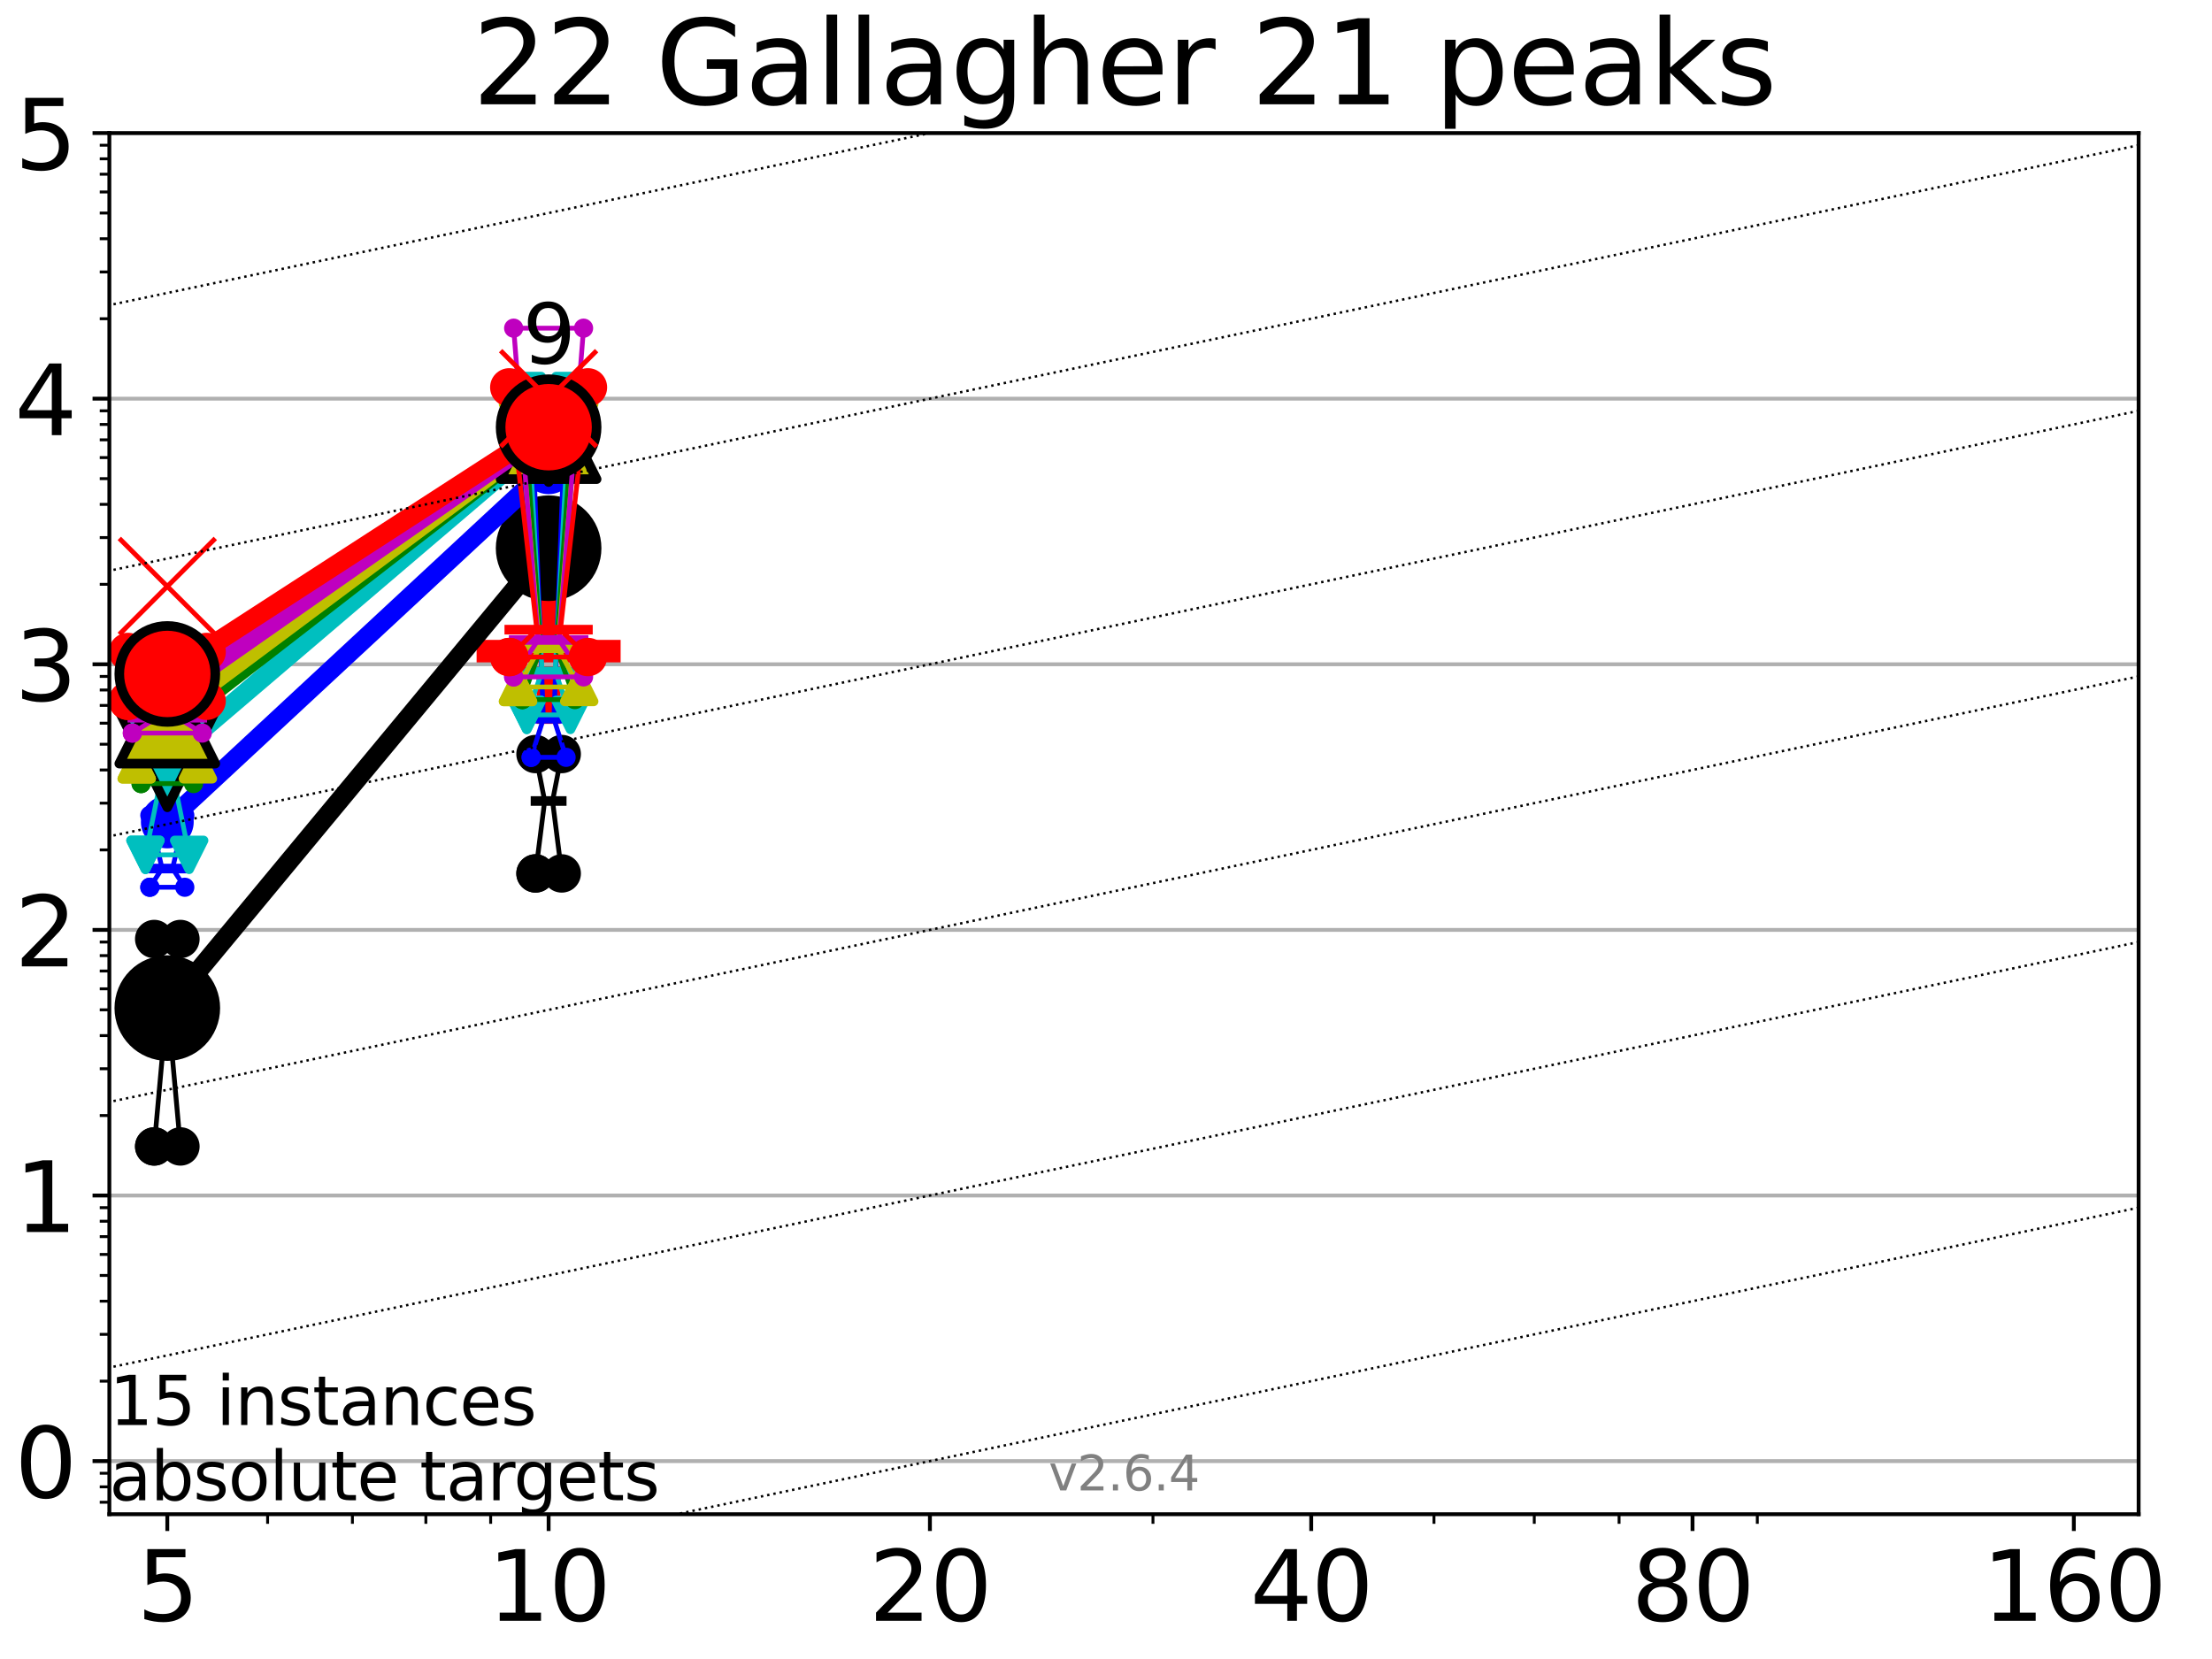 <?xml version="1.0" encoding="utf-8" standalone="no"?>
<!DOCTYPE svg PUBLIC "-//W3C//DTD SVG 1.1//EN"
  "http://www.w3.org/Graphics/SVG/1.1/DTD/svg11.dtd">
<svg xmlns:xlink="http://www.w3.org/1999/xlink" width="460.8pt" height="345.6pt" viewBox="0 0 460.8 345.6" xmlns="http://www.w3.org/2000/svg" version="1.1">
 <defs>
  <style type="text/css">*{stroke-linejoin: round; stroke-linecap: butt}</style>
 </defs>
 <g id="figure_1">
  <g id="patch_1">
   <path d="M 0 345.6 
L 460.8 345.6 
L 460.8 0 
L 0 0 
z
" style="fill: #ffffff"/>
  </g>
  <g id="axes_1">
   <g id="patch_2">
    <path d="M 22.78 315.44 
L 445.515 315.44 
L 445.515 27.72 
L 22.78 27.72 
z
" style="fill: #ffffff"/>
   </g>
   <g id="line2d_1">
    <defs>
     <path id="mb8035d29b7" d="M -15 0 
L 15 0 
M 0 15 
L 0 -15 
" style="stroke: #ff0000; stroke-width: 5"/>
    </defs>
    <g clip-path="url(#p52fac879ca)">
     <use xlink:href="#mb8035d29b7" x="114.287" y="135.8" style="fill: #ff0000; stroke: #ff0000; stroke-width: 5"/>
    </g>
   </g>
   <g id="matplotlib.axis_1">
    <g id="xtick_1">
     <g id="line2d_2">
      <defs>
       <path id="m3f9f202528" d="M 0 0 
L 0 3.5 
" style="stroke: #000000; stroke-width: 0.8"/>
      </defs>
      <g>
       <use xlink:href="#m3f9f202528" x="34.854" y="315.44" style="stroke: #000000; stroke-width: 0.8"/>
      </g>
     </g>
     <g id="text_1">
      <!-- 5 -->
      <g transform="translate(28.491 337.637) scale(0.2 -0.2)">
       <defs>
        <path id="DejaVuSans-35" d="M 691 4666 
L 3169 4666 
L 3169 4134 
L 1269 4134 
L 1269 2991 
Q 1406 3038 1543 3061 
Q 1681 3084 1819 3084 
Q 2600 3084 3056 2656 
Q 3513 2228 3513 1497 
Q 3513 744 3044 326 
Q 2575 -91 1722 -91 
Q 1428 -91 1123 -41 
Q 819 9 494 109 
L 494 744 
Q 775 591 1075 516 
Q 1375 441 1709 441 
Q 2250 441 2565 725 
Q 2881 1009 2881 1497 
Q 2881 1984 2565 2268 
Q 2250 2553 1709 2553 
Q 1456 2553 1204 2497 
Q 953 2441 691 2322 
L 691 4666 
z
" transform="scale(0.016)"/>
       </defs>
       <use xlink:href="#DejaVuSans-35"/>
      </g>
     </g>
    </g>
    <g id="xtick_2">
     <g id="line2d_3">
      <g>
       <use xlink:href="#m3f9f202528" x="114.287" y="315.44" style="stroke: #000000; stroke-width: 0.8"/>
      </g>
     </g>
     <g id="text_2">
      <!-- 10 -->
      <g transform="translate(101.562 337.637) scale(0.2 -0.2)">
       <defs>
        <path id="DejaVuSans-31" d="M 794 531 
L 1825 531 
L 1825 4091 
L 703 3866 
L 703 4441 
L 1819 4666 
L 2450 4666 
L 2450 531 
L 3481 531 
L 3481 0 
L 794 0 
L 794 531 
z
" transform="scale(0.016)"/>
        <path id="DejaVuSans-30" d="M 2034 4250 
Q 1547 4250 1301 3770 
Q 1056 3291 1056 2328 
Q 1056 1369 1301 889 
Q 1547 409 2034 409 
Q 2525 409 2770 889 
Q 3016 1369 3016 2328 
Q 3016 3291 2770 3770 
Q 2525 4250 2034 4250 
z
M 2034 4750 
Q 2819 4750 3233 4129 
Q 3647 3509 3647 2328 
Q 3647 1150 3233 529 
Q 2819 -91 2034 -91 
Q 1250 -91 836 529 
Q 422 1150 422 2328 
Q 422 3509 836 4129 
Q 1250 4750 2034 4750 
z
" transform="scale(0.016)"/>
       </defs>
       <use xlink:href="#DejaVuSans-31"/>
       <use xlink:href="#DejaVuSans-30" x="63.623"/>
      </g>
     </g>
    </g>
    <g id="xtick_3">
     <g id="line2d_4">
      <g>
       <use xlink:href="#m3f9f202528" x="193.719" y="315.44" style="stroke: #000000; stroke-width: 0.8"/>
      </g>
     </g>
     <g id="text_3">
      <!-- 20 -->
      <g transform="translate(180.994 337.637) scale(0.2 -0.2)">
       <defs>
        <path id="DejaVuSans-32" d="M 1228 531 
L 3431 531 
L 3431 0 
L 469 0 
L 469 531 
Q 828 903 1448 1529 
Q 2069 2156 2228 2338 
Q 2531 2678 2651 2914 
Q 2772 3150 2772 3378 
Q 2772 3750 2511 3984 
Q 2250 4219 1831 4219 
Q 1534 4219 1204 4116 
Q 875 4013 500 3803 
L 500 4441 
Q 881 4594 1212 4672 
Q 1544 4750 1819 4750 
Q 2544 4750 2975 4387 
Q 3406 4025 3406 3419 
Q 3406 3131 3298 2873 
Q 3191 2616 2906 2266 
Q 2828 2175 2409 1742 
Q 1991 1309 1228 531 
z
" transform="scale(0.016)"/>
       </defs>
       <use xlink:href="#DejaVuSans-32"/>
       <use xlink:href="#DejaVuSans-30" x="63.623"/>
      </g>
     </g>
    </g>
    <g id="xtick_4">
     <g id="line2d_5">
      <g>
       <use xlink:href="#m3f9f202528" x="273.152" y="315.44" style="stroke: #000000; stroke-width: 0.8"/>
      </g>
     </g>
     <g id="text_4">
      <!-- 40 -->
      <g transform="translate(260.427 337.637) scale(0.2 -0.2)">
       <defs>
        <path id="DejaVuSans-34" d="M 2419 4116 
L 825 1625 
L 2419 1625 
L 2419 4116 
z
M 2253 4666 
L 3047 4666 
L 3047 1625 
L 3713 1625 
L 3713 1100 
L 3047 1100 
L 3047 0 
L 2419 0 
L 2419 1100 
L 313 1100 
L 313 1709 
L 2253 4666 
z
" transform="scale(0.016)"/>
       </defs>
       <use xlink:href="#DejaVuSans-34"/>
       <use xlink:href="#DejaVuSans-30" x="63.623"/>
      </g>
     </g>
    </g>
    <g id="xtick_5">
     <g id="line2d_6">
      <g>
       <use xlink:href="#m3f9f202528" x="352.584" y="315.44" style="stroke: #000000; stroke-width: 0.8"/>
      </g>
     </g>
     <g id="text_5">
      <!-- 80 -->
      <g transform="translate(339.859 337.637) scale(0.2 -0.2)">
       <defs>
        <path id="DejaVuSans-38" d="M 2034 2216 
Q 1584 2216 1326 1975 
Q 1069 1734 1069 1313 
Q 1069 891 1326 650 
Q 1584 409 2034 409 
Q 2484 409 2743 651 
Q 3003 894 3003 1313 
Q 3003 1734 2745 1975 
Q 2488 2216 2034 2216 
z
M 1403 2484 
Q 997 2584 770 2862 
Q 544 3141 544 3541 
Q 544 4100 942 4425 
Q 1341 4750 2034 4750 
Q 2731 4750 3128 4425 
Q 3525 4100 3525 3541 
Q 3525 3141 3298 2862 
Q 3072 2584 2669 2484 
Q 3125 2378 3379 2068 
Q 3634 1759 3634 1313 
Q 3634 634 3220 271 
Q 2806 -91 2034 -91 
Q 1263 -91 848 271 
Q 434 634 434 1313 
Q 434 1759 690 2068 
Q 947 2378 1403 2484 
z
M 1172 3481 
Q 1172 3119 1398 2916 
Q 1625 2713 2034 2713 
Q 2441 2713 2670 2916 
Q 2900 3119 2900 3481 
Q 2900 3844 2670 4047 
Q 2441 4250 2034 4250 
Q 1625 4250 1398 4047 
Q 1172 3844 1172 3481 
z
" transform="scale(0.016)"/>
       </defs>
       <use xlink:href="#DejaVuSans-38"/>
       <use xlink:href="#DejaVuSans-30" x="63.623"/>
      </g>
     </g>
    </g>
    <g id="xtick_6">
     <g id="line2d_7">
      <g>
       <use xlink:href="#m3f9f202528" x="432.017" y="315.44" style="stroke: #000000; stroke-width: 0.8"/>
      </g>
     </g>
     <g id="text_6">
      <!-- 160 -->
      <g transform="translate(412.929 337.637) scale(0.2 -0.2)">
       <defs>
        <path id="DejaVuSans-36" d="M 2113 2584 
Q 1688 2584 1439 2293 
Q 1191 2003 1191 1497 
Q 1191 994 1439 701 
Q 1688 409 2113 409 
Q 2538 409 2786 701 
Q 3034 994 3034 1497 
Q 3034 2003 2786 2293 
Q 2538 2584 2113 2584 
z
M 3366 4563 
L 3366 3988 
Q 3128 4100 2886 4159 
Q 2644 4219 2406 4219 
Q 1781 4219 1451 3797 
Q 1122 3375 1075 2522 
Q 1259 2794 1537 2939 
Q 1816 3084 2150 3084 
Q 2853 3084 3261 2657 
Q 3669 2231 3669 1497 
Q 3669 778 3244 343 
Q 2819 -91 2113 -91 
Q 1303 -91 875 529 
Q 447 1150 447 2328 
Q 447 3434 972 4092 
Q 1497 4750 2381 4750 
Q 2619 4750 2861 4703 
Q 3103 4656 3366 4563 
z
" transform="scale(0.016)"/>
       </defs>
       <use xlink:href="#DejaVuSans-31"/>
       <use xlink:href="#DejaVuSans-36" x="63.623"/>
       <use xlink:href="#DejaVuSans-30" x="127.246"/>
      </g>
     </g>
    </g>
    <g id="xtick_7">
     <g id="line2d_8">
      <defs>
       <path id="m8ee1fb6224" d="M 0 0 
L 0 2 
" style="stroke: #000000; stroke-width: 0.6"/>
      </defs>
      <g>
       <use xlink:href="#m8ee1fb6224" x="55.748" y="315.44" style="stroke: #000000; stroke-width: 0.6"/>
      </g>
     </g>
    </g>
    <g id="xtick_8">
     <g id="line2d_9">
      <g>
       <use xlink:href="#m8ee1fb6224" x="73.413" y="315.44" style="stroke: #000000; stroke-width: 0.6"/>
      </g>
     </g>
    </g>
    <g id="xtick_9">
     <g id="line2d_10">
      <g>
       <use xlink:href="#m8ee1fb6224" x="88.715" y="315.44" style="stroke: #000000; stroke-width: 0.6"/>
      </g>
     </g>
    </g>
    <g id="xtick_10">
     <g id="line2d_11">
      <g>
       <use xlink:href="#m8ee1fb6224" x="102.213" y="315.44" style="stroke: #000000; stroke-width: 0.6"/>
      </g>
     </g>
    </g>
    <g id="xtick_11">
     <g id="line2d_12">
      <g>
       <use xlink:href="#m8ee1fb6224" x="240.184" y="315.44" style="stroke: #000000; stroke-width: 0.6"/>
      </g>
     </g>
    </g>
    <g id="xtick_12">
     <g id="line2d_13">
      <g>
       <use xlink:href="#m8ee1fb6224" x="298.723" y="315.44" style="stroke: #000000; stroke-width: 0.6"/>
      </g>
     </g>
    </g>
    <g id="xtick_13">
     <g id="line2d_14">
      <g>
       <use xlink:href="#m8ee1fb6224" x="319.617" y="315.44" style="stroke: #000000; stroke-width: 0.6"/>
      </g>
     </g>
    </g>
    <g id="xtick_14">
     <g id="line2d_15">
      <g>
       <use xlink:href="#m8ee1fb6224" x="337.282" y="315.44" style="stroke: #000000; stroke-width: 0.6"/>
      </g>
     </g>
    </g>
    <g id="xtick_15">
     <g id="line2d_16">
      <g>
       <use xlink:href="#m8ee1fb6224" x="366.082" y="315.44" style="stroke: #000000; stroke-width: 0.6"/>
      </g>
     </g>
    </g>
   </g>
   <g id="matplotlib.axis_2">
    <g id="ytick_1">
     <g id="line2d_17">
      <path d="M 22.78 304.374 
L 445.515 304.374 
" clip-path="url(#p52fac879ca)" style="fill: none; stroke: #b0b0b0; stroke-width: 0.8; stroke-linecap: square"/>
     </g>
     <g id="line2d_18">
      <defs>
       <path id="m66ea65cd71" d="M 0 0 
L -3.5 0 
" style="stroke: #000000; stroke-width: 0.8"/>
      </defs>
      <g>
       <use xlink:href="#m66ea65cd71" x="22.78" y="304.374" style="stroke: #000000; stroke-width: 0.8"/>
      </g>
     </g>
     <g id="text_7">
      <!-- 0 -->
      <g transform="translate(3.055 311.972) scale(0.2 -0.2)">
       <use xlink:href="#DejaVuSans-30"/>
      </g>
     </g>
    </g>
    <g id="ytick_2">
     <g id="line2d_19">
      <path d="M 22.78 249.043 
L 445.515 249.043 
" clip-path="url(#p52fac879ca)" style="fill: none; stroke: #b0b0b0; stroke-width: 0.8; stroke-linecap: square"/>
     </g>
     <g id="line2d_20">
      <g>
       <use xlink:href="#m66ea65cd71" x="22.78" y="249.043" style="stroke: #000000; stroke-width: 0.8"/>
      </g>
     </g>
     <g id="text_8">
      <!-- 1 -->
      <g transform="translate(3.055 256.642) scale(0.2 -0.2)">
       <use xlink:href="#DejaVuSans-31"/>
      </g>
     </g>
    </g>
    <g id="ytick_3">
     <g id="line2d_21">
      <path d="M 22.78 193.712 
L 445.515 193.712 
" clip-path="url(#p52fac879ca)" style="fill: none; stroke: #b0b0b0; stroke-width: 0.8; stroke-linecap: square"/>
     </g>
     <g id="line2d_22">
      <g>
       <use xlink:href="#m66ea65cd71" x="22.78" y="193.712" style="stroke: #000000; stroke-width: 0.8"/>
      </g>
     </g>
     <g id="text_9">
      <!-- 2 -->
      <g transform="translate(3.055 201.311) scale(0.2 -0.2)">
       <use xlink:href="#DejaVuSans-32"/>
      </g>
     </g>
    </g>
    <g id="ytick_4">
     <g id="line2d_23">
      <path d="M 22.78 138.382 
L 445.515 138.382 
" clip-path="url(#p52fac879ca)" style="fill: none; stroke: #b0b0b0; stroke-width: 0.8; stroke-linecap: square"/>
     </g>
     <g id="line2d_24">
      <g>
       <use xlink:href="#m66ea65cd71" x="22.78" y="138.382" style="stroke: #000000; stroke-width: 0.8"/>
      </g>
     </g>
     <g id="text_10">
      <!-- 3 -->
      <g transform="translate(3.055 145.98) scale(0.2 -0.2)">
       <defs>
        <path id="DejaVuSans-33" d="M 2597 2516 
Q 3050 2419 3304 2112 
Q 3559 1806 3559 1356 
Q 3559 666 3084 287 
Q 2609 -91 1734 -91 
Q 1441 -91 1130 -33 
Q 819 25 488 141 
L 488 750 
Q 750 597 1062 519 
Q 1375 441 1716 441 
Q 2309 441 2620 675 
Q 2931 909 2931 1356 
Q 2931 1769 2642 2001 
Q 2353 2234 1838 2234 
L 1294 2234 
L 1294 2753 
L 1863 2753 
Q 2328 2753 2575 2939 
Q 2822 3125 2822 3475 
Q 2822 3834 2567 4026 
Q 2313 4219 1838 4219 
Q 1578 4219 1281 4162 
Q 984 4106 628 3988 
L 628 4550 
Q 988 4650 1302 4700 
Q 1616 4750 1894 4750 
Q 2613 4750 3031 4423 
Q 3450 4097 3450 3541 
Q 3450 3153 3228 2886 
Q 3006 2619 2597 2516 
z
" transform="scale(0.016)"/>
       </defs>
       <use xlink:href="#DejaVuSans-33"/>
      </g>
     </g>
    </g>
    <g id="ytick_5">
     <g id="line2d_25">
      <path d="M 22.78 83.051 
L 445.515 83.051 
" clip-path="url(#p52fac879ca)" style="fill: none; stroke: #b0b0b0; stroke-width: 0.8; stroke-linecap: square"/>
     </g>
     <g id="line2d_26">
      <g>
       <use xlink:href="#m66ea65cd71" x="22.78" y="83.051" style="stroke: #000000; stroke-width: 0.8"/>
      </g>
     </g>
     <g id="text_11">
      <!-- 4 -->
      <g transform="translate(3.055 90.649) scale(0.2 -0.2)">
       <use xlink:href="#DejaVuSans-34"/>
      </g>
     </g>
    </g>
    <g id="ytick_6">
     <g id="line2d_27">
      <path d="M 22.78 27.72 
L 445.515 27.72 
" clip-path="url(#p52fac879ca)" style="fill: none; stroke: #b0b0b0; stroke-width: 0.8; stroke-linecap: square"/>
     </g>
     <g id="line2d_28">
      <g>
       <use xlink:href="#m66ea65cd71" x="22.78" y="27.72" style="stroke: #000000; stroke-width: 0.8"/>
      </g>
     </g>
     <g id="text_12">
      <!-- 5 -->
      <g transform="translate(3.055 35.318) scale(0.2 -0.2)">
       <use xlink:href="#DejaVuSans-35"/>
      </g>
     </g>
    </g>
    <g id="ytick_7">
     <g id="line2d_29">
      <defs>
       <path id="m8409a79f86" d="M 0 0 
L -2 0 
" style="stroke: #000000; stroke-width: 0.6"/>
      </defs>
      <g>
       <use xlink:href="#m8409a79f86" x="22.78" y="312.945" style="stroke: #000000; stroke-width: 0.6"/>
      </g>
     </g>
    </g>
    <g id="ytick_8">
     <g id="line2d_30">
      <g>
       <use xlink:href="#m8409a79f86" x="22.78" y="309.736" style="stroke: #000000; stroke-width: 0.6"/>
      </g>
     </g>
    </g>
    <g id="ytick_9">
     <g id="line2d_31">
      <g>
       <use xlink:href="#m8409a79f86" x="22.78" y="306.906" style="stroke: #000000; stroke-width: 0.6"/>
      </g>
     </g>
    </g>
    <g id="ytick_10">
     <g id="line2d_32">
      <g>
       <use xlink:href="#m8409a79f86" x="22.78" y="287.718" style="stroke: #000000; stroke-width: 0.6"/>
      </g>
     </g>
    </g>
    <g id="ytick_11">
     <g id="line2d_33">
      <g>
       <use xlink:href="#m8409a79f86" x="22.78" y="277.974" style="stroke: #000000; stroke-width: 0.6"/>
      </g>
     </g>
    </g>
    <g id="ytick_12">
     <g id="line2d_34">
      <g>
       <use xlink:href="#m8409a79f86" x="22.78" y="271.061" style="stroke: #000000; stroke-width: 0.6"/>
      </g>
     </g>
    </g>
    <g id="ytick_13">
     <g id="line2d_35">
      <g>
       <use xlink:href="#m8409a79f86" x="22.78" y="265.699" style="stroke: #000000; stroke-width: 0.6"/>
      </g>
     </g>
    </g>
    <g id="ytick_14">
     <g id="line2d_36">
      <g>
       <use xlink:href="#m8409a79f86" x="22.78" y="261.318" style="stroke: #000000; stroke-width: 0.6"/>
      </g>
     </g>
    </g>
    <g id="ytick_15">
     <g id="line2d_37">
      <g>
       <use xlink:href="#m8409a79f86" x="22.78" y="257.614" style="stroke: #000000; stroke-width: 0.6"/>
      </g>
     </g>
    </g>
    <g id="ytick_16">
     <g id="line2d_38">
      <g>
       <use xlink:href="#m8409a79f86" x="22.78" y="254.405" style="stroke: #000000; stroke-width: 0.6"/>
      </g>
     </g>
    </g>
    <g id="ytick_17">
     <g id="line2d_39">
      <g>
       <use xlink:href="#m8409a79f86" x="22.78" y="251.575" style="stroke: #000000; stroke-width: 0.6"/>
      </g>
     </g>
    </g>
    <g id="ytick_18">
     <g id="line2d_40">
      <g>
       <use xlink:href="#m8409a79f86" x="22.78" y="232.387" style="stroke: #000000; stroke-width: 0.6"/>
      </g>
     </g>
    </g>
    <g id="ytick_19">
     <g id="line2d_41">
      <g>
       <use xlink:href="#m8409a79f86" x="22.78" y="222.644" style="stroke: #000000; stroke-width: 0.6"/>
      </g>
     </g>
    </g>
    <g id="ytick_20">
     <g id="line2d_42">
      <g>
       <use xlink:href="#m8409a79f86" x="22.78" y="215.731" style="stroke: #000000; stroke-width: 0.6"/>
      </g>
     </g>
    </g>
    <g id="ytick_21">
     <g id="line2d_43">
      <g>
       <use xlink:href="#m8409a79f86" x="22.78" y="210.369" style="stroke: #000000; stroke-width: 0.6"/>
      </g>
     </g>
    </g>
    <g id="ytick_22">
     <g id="line2d_44">
      <g>
       <use xlink:href="#m8409a79f86" x="22.78" y="205.987" style="stroke: #000000; stroke-width: 0.6"/>
      </g>
     </g>
    </g>
    <g id="ytick_23">
     <g id="line2d_45">
      <g>
       <use xlink:href="#m8409a79f86" x="22.78" y="202.283" style="stroke: #000000; stroke-width: 0.6"/>
      </g>
     </g>
    </g>
    <g id="ytick_24">
     <g id="line2d_46">
      <g>
       <use xlink:href="#m8409a79f86" x="22.78" y="199.074" style="stroke: #000000; stroke-width: 0.6"/>
      </g>
     </g>
    </g>
    <g id="ytick_25">
     <g id="line2d_47">
      <g>
       <use xlink:href="#m8409a79f86" x="22.78" y="196.244" style="stroke: #000000; stroke-width: 0.6"/>
      </g>
     </g>
    </g>
    <g id="ytick_26">
     <g id="line2d_48">
      <g>
       <use xlink:href="#m8409a79f86" x="22.78" y="177.056" style="stroke: #000000; stroke-width: 0.6"/>
      </g>
     </g>
    </g>
    <g id="ytick_27">
     <g id="line2d_49">
      <g>
       <use xlink:href="#m8409a79f86" x="22.78" y="167.313" style="stroke: #000000; stroke-width: 0.6"/>
      </g>
     </g>
    </g>
    <g id="ytick_28">
     <g id="line2d_50">
      <g>
       <use xlink:href="#m8409a79f86" x="22.78" y="160.4" style="stroke: #000000; stroke-width: 0.6"/>
      </g>
     </g>
    </g>
    <g id="ytick_29">
     <g id="line2d_51">
      <g>
       <use xlink:href="#m8409a79f86" x="22.78" y="155.038" style="stroke: #000000; stroke-width: 0.6"/>
      </g>
     </g>
    </g>
    <g id="ytick_30">
     <g id="line2d_52">
      <g>
       <use xlink:href="#m8409a79f86" x="22.78" y="150.657" style="stroke: #000000; stroke-width: 0.6"/>
      </g>
     </g>
    </g>
    <g id="ytick_31">
     <g id="line2d_53">
      <g>
       <use xlink:href="#m8409a79f86" x="22.78" y="146.952" style="stroke: #000000; stroke-width: 0.6"/>
      </g>
     </g>
    </g>
    <g id="ytick_32">
     <g id="line2d_54">
      <g>
       <use xlink:href="#m8409a79f86" x="22.78" y="143.744" style="stroke: #000000; stroke-width: 0.6"/>
      </g>
     </g>
    </g>
    <g id="ytick_33">
     <g id="line2d_55">
      <g>
       <use xlink:href="#m8409a79f86" x="22.78" y="140.913" style="stroke: #000000; stroke-width: 0.6"/>
      </g>
     </g>
    </g>
    <g id="ytick_34">
     <g id="line2d_56">
      <g>
       <use xlink:href="#m8409a79f86" x="22.78" y="121.725" style="stroke: #000000; stroke-width: 0.6"/>
      </g>
     </g>
    </g>
    <g id="ytick_35">
     <g id="line2d_57">
      <g>
       <use xlink:href="#m8409a79f86" x="22.78" y="111.982" style="stroke: #000000; stroke-width: 0.6"/>
      </g>
     </g>
    </g>
    <g id="ytick_36">
     <g id="line2d_58">
      <g>
       <use xlink:href="#m8409a79f86" x="22.78" y="105.069" style="stroke: #000000; stroke-width: 0.6"/>
      </g>
     </g>
    </g>
    <g id="ytick_37">
     <g id="line2d_59">
      <g>
       <use xlink:href="#m8409a79f86" x="22.78" y="99.707" style="stroke: #000000; stroke-width: 0.6"/>
      </g>
     </g>
    </g>
    <g id="ytick_38">
     <g id="line2d_60">
      <g>
       <use xlink:href="#m8409a79f86" x="22.78" y="95.326" style="stroke: #000000; stroke-width: 0.6"/>
      </g>
     </g>
    </g>
    <g id="ytick_39">
     <g id="line2d_61">
      <g>
       <use xlink:href="#m8409a79f86" x="22.78" y="91.622" style="stroke: #000000; stroke-width: 0.6"/>
      </g>
     </g>
    </g>
    <g id="ytick_40">
     <g id="line2d_62">
      <g>
       <use xlink:href="#m8409a79f86" x="22.78" y="88.413" style="stroke: #000000; stroke-width: 0.6"/>
      </g>
     </g>
    </g>
    <g id="ytick_41">
     <g id="line2d_63">
      <g>
       <use xlink:href="#m8409a79f86" x="22.78" y="85.583" style="stroke: #000000; stroke-width: 0.6"/>
      </g>
     </g>
    </g>
    <g id="ytick_42">
     <g id="line2d_64">
      <g>
       <use xlink:href="#m8409a79f86" x="22.78" y="66.395" style="stroke: #000000; stroke-width: 0.6"/>
      </g>
     </g>
    </g>
    <g id="ytick_43">
     <g id="line2d_65">
      <g>
       <use xlink:href="#m8409a79f86" x="22.78" y="56.651" style="stroke: #000000; stroke-width: 0.6"/>
      </g>
     </g>
    </g>
    <g id="ytick_44">
     <g id="line2d_66">
      <g>
       <use xlink:href="#m8409a79f86" x="22.78" y="49.738" style="stroke: #000000; stroke-width: 0.6"/>
      </g>
     </g>
    </g>
    <g id="ytick_45">
     <g id="line2d_67">
      <g>
       <use xlink:href="#m8409a79f86" x="22.78" y="44.376" style="stroke: #000000; stroke-width: 0.6"/>
      </g>
     </g>
    </g>
    <g id="ytick_46">
     <g id="line2d_68">
      <g>
       <use xlink:href="#m8409a79f86" x="22.78" y="39.995" style="stroke: #000000; stroke-width: 0.6"/>
      </g>
     </g>
    </g>
    <g id="ytick_47">
     <g id="line2d_69">
      <g>
       <use xlink:href="#m8409a79f86" x="22.78" y="36.291" style="stroke: #000000; stroke-width: 0.6"/>
      </g>
     </g>
    </g>
    <g id="ytick_48">
     <g id="line2d_70">
      <g>
       <use xlink:href="#m8409a79f86" x="22.78" y="33.082" style="stroke: #000000; stroke-width: 0.6"/>
      </g>
     </g>
    </g>
    <g id="ytick_49">
     <g id="line2d_71">
      <g>
       <use xlink:href="#m8409a79f86" x="22.78" y="30.252" style="stroke: #000000; stroke-width: 0.6"/>
      </g>
     </g>
    </g>
   </g>
   <g id="line2d_72">
    <path d="M 32.123 238.824 
L 34.035 217.604 
L 32.123 195.612 
L 37.585 195.612 
L 35.673 217.604 
L 37.585 238.824 
L 32.123 238.824 
" clip-path="url(#p52fac879ca)" style="fill: none; stroke: #000000; stroke-linecap: square"/>
   </g>
   <g id="line2d_73">
    <path d="M 32.123 238.824 
L 37.585 238.824 
L 37.585 195.612 
L 32.123 195.612 
L 32.123 238.824 
" clip-path="url(#p52fac879ca)" style="fill: none"/>
    <defs>
     <path id="m372a712ad8" d="M 0 3 
C 0.796 3 1.559 2.684 2.121 2.121 
C 2.684 1.559 3 0.796 3 0 
C 3 -0.796 2.684 -1.559 2.121 -2.121 
C 1.559 -2.684 0.796 -3 0 -3 
C -0.796 -3 -1.559 -2.684 -2.121 -2.121 
C -2.684 -1.559 -3 -0.796 -3 0 
C -3 0.796 -2.684 1.559 -2.121 2.121 
C -1.559 2.684 -0.796 3 0 3 
z
" style="stroke: #000000; stroke-width: 2"/>
    </defs>
    <g clip-path="url(#p52fac879ca)">
     <use xlink:href="#m372a712ad8" x="32.123" y="238.824" style="stroke: #000000; stroke-width: 2"/>
     <use xlink:href="#m372a712ad8" x="37.585" y="238.824" style="stroke: #000000; stroke-width: 2"/>
     <use xlink:href="#m372a712ad8" x="37.585" y="195.612" style="stroke: #000000; stroke-width: 2"/>
     <use xlink:href="#m372a712ad8" x="32.123" y="195.612" style="stroke: #000000; stroke-width: 2"/>
     <use xlink:href="#m372a712ad8" x="32.123" y="238.824" style="stroke: #000000; stroke-width: 2"/>
    </g>
   </g>
   <g id="line2d_74">
    <path d="M 32.123 217.604 
L 37.585 217.604 
" clip-path="url(#p52fac879ca)" style="fill: none; stroke: #000000; stroke-width: 2; stroke-linecap: square"/>
   </g>
   <g id="line2d_75">
    <path d="M 111.556 181.95 
L 113.467 166.861 
L 111.556 157.082 
L 117.017 157.082 
L 115.106 166.861 
L 117.017 181.95 
L 111.556 181.95 
" clip-path="url(#p52fac879ca)" style="fill: none; stroke: #000000; stroke-linecap: square"/>
   </g>
   <g id="line2d_76">
    <path d="M 111.556 181.95 
L 117.017 181.95 
L 117.017 157.082 
L 111.556 157.082 
L 111.556 181.95 
" clip-path="url(#p52fac879ca)" style="fill: none"/>
    <g clip-path="url(#p52fac879ca)">
     <use xlink:href="#m372a712ad8" x="111.556" y="181.95" style="stroke: #000000; stroke-width: 2"/>
     <use xlink:href="#m372a712ad8" x="117.017" y="181.95" style="stroke: #000000; stroke-width: 2"/>
     <use xlink:href="#m372a712ad8" x="117.017" y="157.082" style="stroke: #000000; stroke-width: 2"/>
     <use xlink:href="#m372a712ad8" x="111.556" y="157.082" style="stroke: #000000; stroke-width: 2"/>
     <use xlink:href="#m372a712ad8" x="111.556" y="181.95" style="stroke: #000000; stroke-width: 2"/>
    </g>
   </g>
   <g id="line2d_77">
    <path d="M 111.556 166.861 
L 117.017 166.861 
" clip-path="url(#p52fac879ca)" style="fill: none; stroke: #000000; stroke-width: 2; stroke-linecap: square"/>
   </g>
   <g id="line2d_78">
    <path d="M 34.854 210 
L 114.287 114.201 
" clip-path="url(#p52fac879ca)" style="fill: none; stroke: #000000; stroke-width: 4; stroke-linecap: square"/>
   </g>
   <g id="line2d_79">
    <path d="M 34.854 210 
L 114.287 114.201 
" clip-path="url(#p52fac879ca)" style="fill: none"/>
    <defs>
     <path id="m2a35fc958e" d="M 0 10 
C 2.652 10 5.196 8.946 7.071 7.071 
C 8.946 5.196 10 2.652 10 0 
C 10 -2.652 8.946 -5.196 7.071 -7.071 
C 5.196 -8.946 2.652 -10 0 -10 
C -2.652 -10 -5.196 -8.946 -7.071 -7.071 
C -8.946 -5.196 -10 -2.652 -10 0 
C -10 2.652 -8.946 5.196 -7.071 7.071 
C -5.196 8.946 -2.652 10 0 10 
z
" style="stroke: #000000; stroke-width: 2"/>
    </defs>
    <g clip-path="url(#p52fac879ca)">
     <use xlink:href="#m2a35fc958e" x="34.854" y="210" style="stroke: #000000; stroke-width: 2"/>
     <use xlink:href="#m2a35fc958e" x="114.287" y="114.201" style="stroke: #000000; stroke-width: 2"/>
    </g>
   </g>
   <g id="line2d_80">
    <path d="M 31.213 184.833 
L 33.762 180.933 
L 31.213 169.849 
L 38.495 169.849 
L 35.946 180.933 
L 38.495 184.833 
L 31.213 184.833 
" clip-path="url(#p52fac879ca)" style="fill: none; stroke: #0000ff; stroke-linecap: square"/>
   </g>
   <g id="line2d_81">
    <path d="M 31.213 184.833 
L 38.495 184.833 
L 38.495 169.849 
L 31.213 169.849 
L 31.213 184.833 
" clip-path="url(#p52fac879ca)" style="fill: none"/>
    <defs>
     <path id="m19532beda5" d="M 0 1.5 
C 0.398 1.5 0.779 1.342 1.061 1.061 
C 1.342 0.779 1.5 0.398 1.5 0 
C 1.5 -0.398 1.342 -0.779 1.061 -1.061 
C 0.779 -1.342 0.398 -1.5 0 -1.5 
C -0.398 -1.5 -0.779 -1.342 -1.061 -1.061 
C -1.342 -0.779 -1.5 -0.398 -1.5 0 
C -1.5 0.398 -1.342 0.779 -1.061 1.061 
C -0.779 1.342 -0.398 1.5 0 1.5 
z
" style="stroke: #0000ff"/>
    </defs>
    <g clip-path="url(#p52fac879ca)">
     <use xlink:href="#m19532beda5" x="31.213" y="184.833" style="fill: #0000ff; stroke: #0000ff"/>
     <use xlink:href="#m19532beda5" x="38.495" y="184.833" style="fill: #0000ff; stroke: #0000ff"/>
     <use xlink:href="#m19532beda5" x="38.495" y="169.849" style="fill: #0000ff; stroke: #0000ff"/>
     <use xlink:href="#m19532beda5" x="31.213" y="169.849" style="fill: #0000ff; stroke: #0000ff"/>
     <use xlink:href="#m19532beda5" x="31.213" y="184.833" style="fill: #0000ff; stroke: #0000ff"/>
    </g>
   </g>
   <g id="line2d_82">
    <path d="M 31.213 180.933 
L 38.495 180.933 
" clip-path="url(#p52fac879ca)" style="fill: none; stroke: #0000ff; stroke-width: 2; stroke-linecap: square"/>
   </g>
   <g id="line2d_83">
    <path d="M 110.646 157.765 
L 113.194 149.73 
L 110.646 82.303 
L 117.927 82.303 
L 115.379 149.73 
L 117.927 157.765 
L 110.646 157.765 
" clip-path="url(#p52fac879ca)" style="fill: none; stroke: #0000ff; stroke-linecap: square"/>
   </g>
   <g id="line2d_84">
    <path d="M 110.646 157.765 
L 117.927 157.765 
L 117.927 82.303 
L 110.646 82.303 
L 110.646 157.765 
" clip-path="url(#p52fac879ca)" style="fill: none"/>
    <g clip-path="url(#p52fac879ca)">
     <use xlink:href="#m19532beda5" x="110.646" y="157.765" style="fill: #0000ff; stroke: #0000ff"/>
     <use xlink:href="#m19532beda5" x="117.927" y="157.765" style="fill: #0000ff; stroke: #0000ff"/>
     <use xlink:href="#m19532beda5" x="117.927" y="82.303" style="fill: #0000ff; stroke: #0000ff"/>
     <use xlink:href="#m19532beda5" x="110.646" y="82.303" style="fill: #0000ff; stroke: #0000ff"/>
     <use xlink:href="#m19532beda5" x="110.646" y="157.765" style="fill: #0000ff; stroke: #0000ff"/>
    </g>
   </g>
   <g id="line2d_85">
    <path d="M 110.646 149.73 
L 117.927 149.73 
" clip-path="url(#p52fac879ca)" style="fill: none; stroke: #0000ff; stroke-width: 2; stroke-linecap: square"/>
   </g>
   <g id="line2d_86">
    <path d="M 34.854 171.232 
L 114.287 97.446 
" clip-path="url(#p52fac879ca)" style="fill: none; stroke: #0000ff; stroke-width: 4; stroke-linecap: square"/>
   </g>
   <g id="line2d_87">
    <path d="M 34.854 171.232 
L 114.287 97.446 
" clip-path="url(#p52fac879ca)" style="fill: none"/>
    <defs>
     <path id="mb727f0fdfb" d="M 0 5 
C 1.326 5 2.598 4.473 3.536 3.536 
C 4.473 2.598 5 1.326 5 0 
C 5 -1.326 4.473 -2.598 3.536 -3.536 
C 2.598 -4.473 1.326 -5 0 -5 
C -1.326 -5 -2.598 -4.473 -3.536 -3.536 
C -4.473 -2.598 -5 -1.326 -5 0 
C -5 1.326 -4.473 2.598 -3.536 3.536 
C -2.598 4.473 -1.326 5 0 5 
z
" style="stroke: #0000ff"/>
    </defs>
    <g clip-path="url(#p52fac879ca)">
     <use xlink:href="#mb727f0fdfb" x="34.854" y="171.232" style="fill: #0000ff; stroke: #0000ff"/>
     <use xlink:href="#mb727f0fdfb" x="114.287" y="97.446" style="fill: #0000ff; stroke: #0000ff"/>
    </g>
   </g>
   <g id="line2d_88">
    <path d="M 30.303 178.081 
L 33.489 162.456 
L 30.303 157.482 
L 39.405 157.482 
L 36.219 162.456 
L 39.405 178.081 
L 30.303 178.081 
" clip-path="url(#p52fac879ca)" style="fill: none; stroke: #00bfbf; stroke-linecap: square"/>
   </g>
   <g id="line2d_89">
    <path d="M 30.303 178.081 
L 39.405 178.081 
L 39.405 157.482 
L 30.303 157.482 
L 30.303 178.081 
" clip-path="url(#p52fac879ca)" style="fill: none"/>
    <defs>
     <path id="mdf27f97acf" d="M -0 3 
L 3 -3 
L -3 -3 
z
" style="stroke: #00bfbf; stroke-width: 2; stroke-linejoin: miter"/>
    </defs>
    <g clip-path="url(#p52fac879ca)">
     <use xlink:href="#mdf27f97acf" x="30.303" y="178.081" style="fill: #00bfbf; stroke: #00bfbf; stroke-width: 2; stroke-linejoin: miter"/>
     <use xlink:href="#mdf27f97acf" x="39.405" y="178.081" style="fill: #00bfbf; stroke: #00bfbf; stroke-width: 2; stroke-linejoin: miter"/>
     <use xlink:href="#mdf27f97acf" x="39.405" y="157.482" style="fill: #00bfbf; stroke: #00bfbf; stroke-width: 2; stroke-linejoin: miter"/>
     <use xlink:href="#mdf27f97acf" x="30.303" y="157.482" style="fill: #00bfbf; stroke: #00bfbf; stroke-width: 2; stroke-linejoin: miter"/>
     <use xlink:href="#mdf27f97acf" x="30.303" y="178.081" style="fill: #00bfbf; stroke: #00bfbf; stroke-width: 2; stroke-linejoin: miter"/>
    </g>
   </g>
   <g id="line2d_90">
    <path d="M 30.303 162.456 
L 39.405 162.456 
" clip-path="url(#p52fac879ca)" style="fill: none; stroke: #00bfbf; stroke-width: 2; stroke-linecap: square"/>
   </g>
   <g id="line2d_91">
    <path d="M 109.736 148.928 
L 112.921 139.866 
L 109.736 81.454 
L 118.838 81.454 
L 115.652 139.866 
L 118.838 148.928 
L 109.736 148.928 
" clip-path="url(#p52fac879ca)" style="fill: none; stroke: #00bfbf; stroke-linecap: square"/>
   </g>
   <g id="line2d_92">
    <path d="M 109.736 148.928 
L 118.838 148.928 
L 118.838 81.454 
L 109.736 81.454 
L 109.736 148.928 
" clip-path="url(#p52fac879ca)" style="fill: none"/>
    <g clip-path="url(#p52fac879ca)">
     <use xlink:href="#mdf27f97acf" x="109.736" y="148.928" style="fill: #00bfbf; stroke: #00bfbf; stroke-width: 2; stroke-linejoin: miter"/>
     <use xlink:href="#mdf27f97acf" x="118.838" y="148.928" style="fill: #00bfbf; stroke: #00bfbf; stroke-width: 2; stroke-linejoin: miter"/>
     <use xlink:href="#mdf27f97acf" x="118.838" y="81.454" style="fill: #00bfbf; stroke: #00bfbf; stroke-width: 2; stroke-linejoin: miter"/>
     <use xlink:href="#mdf27f97acf" x="109.736" y="81.454" style="fill: #00bfbf; stroke: #00bfbf; stroke-width: 2; stroke-linejoin: miter"/>
     <use xlink:href="#mdf27f97acf" x="109.736" y="148.928" style="fill: #00bfbf; stroke: #00bfbf; stroke-width: 2; stroke-linejoin: miter"/>
    </g>
   </g>
   <g id="line2d_93">
    <path d="M 109.736 139.866 
L 118.838 139.866 
" clip-path="url(#p52fac879ca)" style="fill: none; stroke: #00bfbf; stroke-width: 2; stroke-linecap: square"/>
   </g>
   <g id="line2d_94">
    <path d="M 34.854 158.175 
L 114.287 90.418 
" clip-path="url(#p52fac879ca)" style="fill: none; stroke: #00bfbf; stroke-width: 4; stroke-linecap: square"/>
   </g>
   <g id="line2d_95">
    <path d="M 34.854 158.175 
L 114.287 90.418 
" clip-path="url(#p52fac879ca)" style="fill: none"/>
    <defs>
     <path id="m3c0eb45d5a" d="M -0 10 
L 10 -10 
L -10 -10 
z
" style="stroke: #000000; stroke-width: 2; stroke-linejoin: miter"/>
    </defs>
    <g clip-path="url(#p52fac879ca)">
     <use xlink:href="#m3c0eb45d5a" x="34.854" y="158.175" style="fill: #00bfbf; stroke: #000000; stroke-width: 2; stroke-linejoin: miter"/>
     <use xlink:href="#m3c0eb45d5a" x="114.287" y="90.418" style="fill: #00bfbf; stroke: #000000; stroke-width: 2; stroke-linejoin: miter"/>
    </g>
   </g>
   <g id="line2d_96">
    <path d="M 29.393 163.234 
L 33.216 155.513 
L 29.393 145.433 
L 40.315 145.433 
L 36.492 155.513 
L 40.315 163.234 
L 29.393 163.234 
" clip-path="url(#p52fac879ca)" style="fill: none; stroke: #008000; stroke-linecap: square"/>
   </g>
   <g id="line2d_97">
    <path d="M 29.393 163.234 
L 40.315 163.234 
L 40.315 145.433 
L 29.393 145.433 
L 29.393 163.234 
" clip-path="url(#p52fac879ca)" style="fill: none"/>
    <defs>
     <path id="m4f43f49653" d="M 0 1.5 
C 0.398 1.5 0.779 1.342 1.061 1.061 
C 1.342 0.779 1.5 0.398 1.5 0 
C 1.5 -0.398 1.342 -0.779 1.061 -1.061 
C 0.779 -1.342 0.398 -1.5 0 -1.5 
C -0.398 -1.5 -0.779 -1.342 -1.061 -1.061 
C -1.342 -0.779 -1.5 -0.398 -1.5 0 
C -1.5 0.398 -1.342 0.779 -1.061 1.061 
C -0.779 1.342 -0.398 1.5 0 1.5 
z
" style="stroke: #008000"/>
    </defs>
    <g clip-path="url(#p52fac879ca)">
     <use xlink:href="#m4f43f49653" x="29.393" y="163.234" style="fill: #008000; stroke: #008000"/>
     <use xlink:href="#m4f43f49653" x="40.315" y="163.234" style="fill: #008000; stroke: #008000"/>
     <use xlink:href="#m4f43f49653" x="40.315" y="145.433" style="fill: #008000; stroke: #008000"/>
     <use xlink:href="#m4f43f49653" x="29.393" y="145.433" style="fill: #008000; stroke: #008000"/>
     <use xlink:href="#m4f43f49653" x="29.393" y="163.234" style="fill: #008000; stroke: #008000"/>
    </g>
   </g>
   <g id="line2d_98">
    <path d="M 29.393 155.513 
L 40.315 155.513 
" clip-path="url(#p52fac879ca)" style="fill: none; stroke: #008000; stroke-width: 2; stroke-linecap: square"/>
   </g>
   <g id="line2d_99">
    <path d="M 108.825 145.74 
L 112.648 135.025 
L 108.825 80.619 
L 119.748 80.619 
L 115.925 135.025 
L 119.748 145.74 
L 108.825 145.74 
" clip-path="url(#p52fac879ca)" style="fill: none; stroke: #008000; stroke-linecap: square"/>
   </g>
   <g id="line2d_100">
    <path d="M 108.825 145.74 
L 119.748 145.74 
L 119.748 80.619 
L 108.825 80.619 
L 108.825 145.74 
" clip-path="url(#p52fac879ca)" style="fill: none"/>
    <g clip-path="url(#p52fac879ca)">
     <use xlink:href="#m4f43f49653" x="108.825" y="145.74" style="fill: #008000; stroke: #008000"/>
     <use xlink:href="#m4f43f49653" x="119.748" y="145.74" style="fill: #008000; stroke: #008000"/>
     <use xlink:href="#m4f43f49653" x="119.748" y="80.619" style="fill: #008000; stroke: #008000"/>
     <use xlink:href="#m4f43f49653" x="108.825" y="80.619" style="fill: #008000; stroke: #008000"/>
     <use xlink:href="#m4f43f49653" x="108.825" y="145.74" style="fill: #008000; stroke: #008000"/>
    </g>
   </g>
   <g id="line2d_101">
    <path d="M 108.825 135.025 
L 119.748 135.025 
" clip-path="url(#p52fac879ca)" style="fill: none; stroke: #008000; stroke-width: 2; stroke-linecap: square"/>
   </g>
   <g id="line2d_102">
    <path d="M 34.854 151.55 
L 114.287 89.972 
" clip-path="url(#p52fac879ca)" style="fill: none; stroke: #008000; stroke-width: 4; stroke-linecap: square"/>
   </g>
   <g id="line2d_103">
    <path d="M 34.854 151.55 
L 114.287 89.972 
" clip-path="url(#p52fac879ca)" style="fill: none"/>
    <defs>
     <path id="m630cd0b721" d="M 0 5 
C 1.326 5 2.598 4.473 3.536 3.536 
C 4.473 2.598 5 1.326 5 0 
C 5 -1.326 4.473 -2.598 3.536 -3.536 
C 2.598 -4.473 1.326 -5 0 -5 
C -1.326 -5 -2.598 -4.473 -3.536 -3.536 
C -4.473 -2.598 -5 -1.326 -5 0 
C -5 1.326 -4.473 2.598 -3.536 3.536 
C -2.598 4.473 -1.326 5 0 5 
z
" style="stroke: #008000"/>
    </defs>
    <g clip-path="url(#p52fac879ca)">
     <use xlink:href="#m630cd0b721" x="34.854" y="151.55" style="fill: #008000; stroke: #008000"/>
     <use xlink:href="#m630cd0b721" x="114.287" y="89.972" style="fill: #008000; stroke: #008000"/>
    </g>
   </g>
   <g id="line2d_104">
    <path d="M 28.483 159.216 
L 32.943 154.458 
L 28.483 143.872 
L 41.225 143.872 
L 36.765 154.458 
L 41.225 159.216 
L 28.483 159.216 
" clip-path="url(#p52fac879ca)" style="fill: none; stroke: #bfbf00; stroke-linecap: square"/>
   </g>
   <g id="line2d_105">
    <path d="M 28.483 159.216 
L 41.225 159.216 
L 41.225 143.872 
L 28.483 143.872 
L 28.483 159.216 
" clip-path="url(#p52fac879ca)" style="fill: none"/>
    <defs>
     <path id="m2d6d167173" d="M 0 -3 
L -3 3 
L 3 3 
z
" style="stroke: #bfbf00; stroke-width: 2; stroke-linejoin: miter"/>
    </defs>
    <g clip-path="url(#p52fac879ca)">
     <use xlink:href="#m2d6d167173" x="28.483" y="159.216" style="fill: #bfbf00; stroke: #bfbf00; stroke-width: 2; stroke-linejoin: miter"/>
     <use xlink:href="#m2d6d167173" x="41.225" y="159.216" style="fill: #bfbf00; stroke: #bfbf00; stroke-width: 2; stroke-linejoin: miter"/>
     <use xlink:href="#m2d6d167173" x="41.225" y="143.872" style="fill: #bfbf00; stroke: #bfbf00; stroke-width: 2; stroke-linejoin: miter"/>
     <use xlink:href="#m2d6d167173" x="28.483" y="143.872" style="fill: #bfbf00; stroke: #bfbf00; stroke-width: 2; stroke-linejoin: miter"/>
     <use xlink:href="#m2d6d167173" x="28.483" y="159.216" style="fill: #bfbf00; stroke: #bfbf00; stroke-width: 2; stroke-linejoin: miter"/>
    </g>
   </g>
   <g id="line2d_106">
    <path d="M 28.483 154.458 
L 41.225 154.458 
" clip-path="url(#p52fac879ca)" style="fill: none; stroke: #bfbf00; stroke-width: 2; stroke-linecap: square"/>
   </g>
   <g id="line2d_107">
    <path d="M 107.915 143.115 
L 112.375 135.025 
L 107.915 81.224 
L 120.658 81.224 
L 116.198 135.025 
L 120.658 143.115 
L 107.915 143.115 
" clip-path="url(#p52fac879ca)" style="fill: none; stroke: #bfbf00; stroke-linecap: square"/>
   </g>
   <g id="line2d_108">
    <path d="M 107.915 143.115 
L 120.658 143.115 
L 120.658 81.224 
L 107.915 81.224 
L 107.915 143.115 
" clip-path="url(#p52fac879ca)" style="fill: none"/>
    <g clip-path="url(#p52fac879ca)">
     <use xlink:href="#m2d6d167173" x="107.915" y="143.115" style="fill: #bfbf00; stroke: #bfbf00; stroke-width: 2; stroke-linejoin: miter"/>
     <use xlink:href="#m2d6d167173" x="120.658" y="143.115" style="fill: #bfbf00; stroke: #bfbf00; stroke-width: 2; stroke-linejoin: miter"/>
     <use xlink:href="#m2d6d167173" x="120.658" y="81.224" style="fill: #bfbf00; stroke: #bfbf00; stroke-width: 2; stroke-linejoin: miter"/>
     <use xlink:href="#m2d6d167173" x="107.915" y="81.224" style="fill: #bfbf00; stroke: #bfbf00; stroke-width: 2; stroke-linejoin: miter"/>
     <use xlink:href="#m2d6d167173" x="107.915" y="143.115" style="fill: #bfbf00; stroke: #bfbf00; stroke-width: 2; stroke-linejoin: miter"/>
    </g>
   </g>
   <g id="line2d_109">
    <path d="M 107.915 135.025 
L 120.658 135.025 
" clip-path="url(#p52fac879ca)" style="fill: none; stroke: #bfbf00; stroke-width: 2; stroke-linecap: square"/>
   </g>
   <g id="line2d_110">
    <path d="M 34.854 149.07 
L 114.287 89.813 
" clip-path="url(#p52fac879ca)" style="fill: none; stroke: #bfbf00; stroke-width: 4; stroke-linecap: square"/>
   </g>
   <g id="line2d_111">
    <path d="M 34.854 149.07 
L 114.287 89.813 
" clip-path="url(#p52fac879ca)" style="fill: none"/>
    <defs>
     <path id="m6f1750ceeb" d="M 0 -10 
L -10 10 
L 10 10 
z
" style="stroke: #000000; stroke-width: 2; stroke-linejoin: miter"/>
    </defs>
    <g clip-path="url(#p52fac879ca)">
     <use xlink:href="#m6f1750ceeb" x="34.854" y="149.07" style="fill: #bfbf00; stroke: #000000; stroke-width: 2; stroke-linejoin: miter"/>
     <use xlink:href="#m6f1750ceeb" x="114.287" y="89.813" style="fill: #bfbf00; stroke: #000000; stroke-width: 2; stroke-linejoin: miter"/>
    </g>
   </g>
   <g id="line2d_112">
    <path d="M 27.572 152.713 
L 32.67 149.515 
L 27.572 143.196 
L 42.136 143.196 
L 37.038 149.515 
L 42.136 152.713 
L 27.572 152.713 
" clip-path="url(#p52fac879ca)" style="fill: none; stroke: #bf00bf; stroke-linecap: square"/>
   </g>
   <g id="line2d_113">
    <path d="M 27.572 152.713 
L 42.136 152.713 
L 42.136 143.196 
L 27.572 143.196 
L 27.572 152.713 
" clip-path="url(#p52fac879ca)" style="fill: none"/>
    <defs>
     <path id="m7a2f9ebdfa" d="M 0 1.5 
C 0.398 1.5 0.779 1.342 1.061 1.061 
C 1.342 0.779 1.5 0.398 1.5 0 
C 1.5 -0.398 1.342 -0.779 1.061 -1.061 
C 0.779 -1.342 0.398 -1.5 0 -1.5 
C -0.398 -1.5 -0.779 -1.342 -1.061 -1.061 
C -1.342 -0.779 -1.5 -0.398 -1.5 0 
C -1.5 0.398 -1.342 0.779 -1.061 1.061 
C -0.779 1.342 -0.398 1.5 0 1.5 
z
" style="stroke: #bf00bf"/>
    </defs>
    <g clip-path="url(#p52fac879ca)">
     <use xlink:href="#m7a2f9ebdfa" x="27.572" y="152.713" style="fill: #bf00bf; stroke: #bf00bf"/>
     <use xlink:href="#m7a2f9ebdfa" x="42.136" y="152.713" style="fill: #bf00bf; stroke: #bf00bf"/>
     <use xlink:href="#m7a2f9ebdfa" x="42.136" y="143.196" style="fill: #bf00bf; stroke: #bf00bf"/>
     <use xlink:href="#m7a2f9ebdfa" x="27.572" y="143.196" style="fill: #bf00bf; stroke: #bf00bf"/>
     <use xlink:href="#m7a2f9ebdfa" x="27.572" y="152.713" style="fill: #bf00bf; stroke: #bf00bf"/>
    </g>
   </g>
   <g id="line2d_114">
    <path d="M 27.572 149.515 
L 42.136 149.515 
" clip-path="url(#p52fac879ca)" style="fill: none; stroke: #bf00bf; stroke-width: 2; stroke-linecap: square"/>
   </g>
   <g id="line2d_115">
    <path d="M 107.005 141.008 
L 112.102 133.317 
L 107.005 68.365 
L 121.568 68.365 
L 116.471 133.317 
L 121.568 141.008 
L 107.005 141.008 
" clip-path="url(#p52fac879ca)" style="fill: none; stroke: #bf00bf; stroke-linecap: square"/>
   </g>
   <g id="line2d_116">
    <path d="M 107.005 141.008 
L 121.568 141.008 
L 121.568 68.365 
L 107.005 68.365 
L 107.005 141.008 
" clip-path="url(#p52fac879ca)" style="fill: none"/>
    <g clip-path="url(#p52fac879ca)">
     <use xlink:href="#m7a2f9ebdfa" x="107.005" y="141.008" style="fill: #bf00bf; stroke: #bf00bf"/>
     <use xlink:href="#m7a2f9ebdfa" x="121.568" y="141.008" style="fill: #bf00bf; stroke: #bf00bf"/>
     <use xlink:href="#m7a2f9ebdfa" x="121.568" y="68.365" style="fill: #bf00bf; stroke: #bf00bf"/>
     <use xlink:href="#m7a2f9ebdfa" x="107.005" y="68.365" style="fill: #bf00bf; stroke: #bf00bf"/>
     <use xlink:href="#m7a2f9ebdfa" x="107.005" y="141.008" style="fill: #bf00bf; stroke: #bf00bf"/>
    </g>
   </g>
   <g id="line2d_117">
    <path d="M 107.005 133.317 
L 121.568 133.317 
" clip-path="url(#p52fac879ca)" style="fill: none; stroke: #bf00bf; stroke-width: 2; stroke-linecap: square"/>
   </g>
   <g id="line2d_118">
    <path d="M 34.854 145.146 
L 114.287 89.516 
" clip-path="url(#p52fac879ca)" style="fill: none; stroke: #bf00bf; stroke-width: 4; stroke-linecap: square"/>
   </g>
   <g id="line2d_119">
    <path d="M 34.854 145.146 
L 114.287 89.516 
" clip-path="url(#p52fac879ca)" style="fill: none"/>
    <defs>
     <path id="mea6b0041d1" d="M 0 5 
C 1.326 5 2.598 4.473 3.536 3.536 
C 4.473 2.598 5 1.326 5 0 
C 5 -1.326 4.473 -2.598 3.536 -3.536 
C 2.598 -4.473 1.326 -5 0 -5 
C -1.326 -5 -2.598 -4.473 -3.536 -3.536 
C -4.473 -2.598 -5 -1.326 -5 0 
C -5 1.326 -4.473 2.598 -3.536 3.536 
C -2.598 4.473 -1.326 5 0 5 
z
" style="stroke: #bf00bf"/>
    </defs>
    <g clip-path="url(#p52fac879ca)">
     <use xlink:href="#mea6b0041d1" x="34.854" y="145.146" style="fill: #bf00bf; stroke: #bf00bf"/>
     <use xlink:href="#mea6b0041d1" x="114.287" y="89.516" style="fill: #bf00bf; stroke: #bf00bf"/>
    </g>
   </g>
   <g id="line2d_120">
    <path d="M 26.662 145.993 
L 32.396 141.967 
L 26.662 135.821 
L 43.046 135.821 
L 37.312 141.967 
L 43.046 145.993 
L 26.662 145.993 
" clip-path="url(#p52fac879ca)" style="fill: none; stroke: #ff0000; stroke-linecap: square"/>
   </g>
   <g id="line2d_121">
    <path d="M 26.662 145.993 
L 43.046 145.993 
L 43.046 135.821 
L 26.662 135.821 
L 26.662 145.993 
" clip-path="url(#p52fac879ca)" style="fill: none"/>
    <defs>
     <path id="md3c94422e2" d="M 0 3 
C 0.796 3 1.559 2.684 2.121 2.121 
C 2.684 1.559 3 0.796 3 0 
C 3 -0.796 2.684 -1.559 2.121 -2.121 
C 1.559 -2.684 0.796 -3 0 -3 
C -0.796 -3 -1.559 -2.684 -2.121 -2.121 
C -2.684 -1.559 -3 -0.796 -3 0 
C -3 0.796 -2.684 1.559 -2.121 2.121 
C -1.559 2.684 -0.796 3 0 3 
z
" style="stroke: #ff0000; stroke-width: 2"/>
    </defs>
    <g clip-path="url(#p52fac879ca)">
     <use xlink:href="#md3c94422e2" x="26.662" y="145.993" style="fill: #ff0000; stroke: #ff0000; stroke-width: 2"/>
     <use xlink:href="#md3c94422e2" x="43.046" y="145.993" style="fill: #ff0000; stroke: #ff0000; stroke-width: 2"/>
     <use xlink:href="#md3c94422e2" x="43.046" y="135.821" style="fill: #ff0000; stroke: #ff0000; stroke-width: 2"/>
     <use xlink:href="#md3c94422e2" x="26.662" y="135.821" style="fill: #ff0000; stroke: #ff0000; stroke-width: 2"/>
     <use xlink:href="#md3c94422e2" x="26.662" y="145.993" style="fill: #ff0000; stroke: #ff0000; stroke-width: 2"/>
    </g>
   </g>
   <g id="line2d_122">
    <path d="M 26.662 141.967 
L 43.046 141.967 
" clip-path="url(#p52fac879ca)" style="fill: none; stroke: #ff0000; stroke-width: 2; stroke-linecap: square"/>
   </g>
   <g id="line2d_123">
    <path d="M 106.095 136.871 
L 111.829 131.168 
L 106.095 80.695 
L 122.478 80.695 
L 116.744 131.168 
L 122.478 136.871 
L 106.095 136.871 
" clip-path="url(#p52fac879ca)" style="fill: none; stroke: #ff0000; stroke-linecap: square"/>
   </g>
   <g id="line2d_124">
    <path d="M 106.095 136.871 
L 122.478 136.871 
L 122.478 80.695 
L 106.095 80.695 
L 106.095 136.871 
" clip-path="url(#p52fac879ca)" style="fill: none"/>
    <g clip-path="url(#p52fac879ca)">
     <use xlink:href="#md3c94422e2" x="106.095" y="136.871" style="fill: #ff0000; stroke: #ff0000; stroke-width: 2"/>
     <use xlink:href="#md3c94422e2" x="122.478" y="136.871" style="fill: #ff0000; stroke: #ff0000; stroke-width: 2"/>
     <use xlink:href="#md3c94422e2" x="122.478" y="80.695" style="fill: #ff0000; stroke: #ff0000; stroke-width: 2"/>
     <use xlink:href="#md3c94422e2" x="106.095" y="80.695" style="fill: #ff0000; stroke: #ff0000; stroke-width: 2"/>
     <use xlink:href="#md3c94422e2" x="106.095" y="136.871" style="fill: #ff0000; stroke: #ff0000; stroke-width: 2"/>
    </g>
   </g>
   <g id="line2d_125">
    <path d="M 106.095 131.168 
L 122.478 131.168 
" clip-path="url(#p52fac879ca)" style="fill: none; stroke: #ff0000; stroke-width: 2; stroke-linecap: square"/>
   </g>
   <g id="line2d_126">
    <path d="M 34.854 140.396 
L 114.287 88.996 
" clip-path="url(#p52fac879ca)" style="fill: none; stroke: #ff0000; stroke-width: 4; stroke-linecap: square"/>
   </g>
   <g id="line2d_127">
    <path d="M 34.854 140.396 
L 114.287 88.996 
" clip-path="url(#p52fac879ca)" style="fill: none"/>
    <defs>
     <path id="mc8d7ce8994" d="M 0 10 
C 2.652 10 5.196 8.946 7.071 7.071 
C 8.946 5.196 10 2.652 10 0 
C 10 -2.652 8.946 -5.196 7.071 -7.071 
C 5.196 -8.946 2.652 -10 0 -10 
C -2.652 -10 -5.196 -8.946 -7.071 -7.071 
C -8.946 -5.196 -10 -2.652 -10 0 
C -10 2.652 -8.946 5.196 -7.071 7.071 
C -5.196 8.946 -2.652 10 0 10 
z
" style="stroke: #000000; stroke-width: 2"/>
    </defs>
    <g clip-path="url(#p52fac879ca)">
     <use xlink:href="#mc8d7ce8994" x="34.854" y="140.396" style="fill: #ff0000; stroke: #000000; stroke-width: 2"/>
     <use xlink:href="#mc8d7ce8994" x="114.287" y="88.996" style="fill: #ff0000; stroke: #000000; stroke-width: 2"/>
    </g>
   </g>
   <g id="line2d_128"/>
   <g id="line2d_129"/>
   <g id="line2d_130"/>
   <g id="line2d_131"/>
   <g id="line2d_132"/>
   <g id="line2d_133"/>
   <g id="line2d_134"/>
   <g id="line2d_135">
    <defs>
     <path id="m4542ca617d" d="M -10 10 
L 10 -10 
M -10 -10 
L 10 10 
" style="stroke: #ff0000"/>
    </defs>
    <g clip-path="url(#p52fac879ca)">
     <use xlink:href="#m4542ca617d" x="34.854" y="122.157" style="fill: #ff0000; stroke: #ff0000"/>
     <use xlink:href="#m4542ca617d" x="114.287" y="83.051" style="fill: #ff0000; stroke: #ff0000"/>
    </g>
   </g>
   <g id="line2d_136">
    <path d="M -1 345.205 
L 461.8 248.16 
" clip-path="url(#p52fac879ca)" style="fill: none; stroke-dasharray: 0.5,0.825; stroke-dashoffset: 0; stroke: #000000; stroke-width: 0.5"/>
   </g>
   <g id="line2d_137">
    <path d="M -1 289.874 
L 461.8 192.829 
" clip-path="url(#p52fac879ca)" style="fill: none; stroke-dasharray: 0.5,0.825; stroke-dashoffset: 0; stroke: #000000; stroke-width: 0.5"/>
   </g>
   <g id="line2d_138">
    <path d="M -1 234.543 
L 461.8 137.498 
" clip-path="url(#p52fac879ca)" style="fill: none; stroke-dasharray: 0.5,0.825; stroke-dashoffset: 0; stroke: #000000; stroke-width: 0.5"/>
   </g>
   <g id="line2d_139">
    <path d="M -1 179.212 
L 461.8 82.168 
" clip-path="url(#p52fac879ca)" style="fill: none; stroke-dasharray: 0.5,0.825; stroke-dashoffset: 0; stroke: #000000; stroke-width: 0.5"/>
   </g>
   <g id="line2d_140">
    <path d="M -1 123.881 
L 461.8 26.837 
" clip-path="url(#p52fac879ca)" style="fill: none; stroke-dasharray: 0.5,0.825; stroke-dashoffset: 0; stroke: #000000; stroke-width: 0.5"/>
   </g>
   <g id="line2d_141">
    <path d="M -1 68.551 
L 330.683 -1 
" clip-path="url(#p52fac879ca)" style="fill: none; stroke-dasharray: 0.5,0.825; stroke-dashoffset: 0; stroke: #000000; stroke-width: 0.5"/>
   </g>
   <g id="line2d_142">
    <path d="M -1 13.22 
L 66.814 -1 
" clip-path="url(#p52fac879ca)" style="fill: none; stroke-dasharray: 0.5,0.825; stroke-dashoffset: 0; stroke: #000000; stroke-width: 0.5"/>
   </g>
   <g id="line2d_143">
    <path clip-path="url(#p52fac879ca)" style="fill: none; stroke-dasharray: 0.5,0.825; stroke-dashoffset: 0; stroke: #000000; stroke-width: 0.5"/>
   </g>
   <g id="line2d_144">
    <path clip-path="url(#p52fac879ca)" style="fill: none; stroke-dasharray: 0.5,0.825; stroke-dashoffset: 0; stroke: #000000; stroke-width: 0.5"/>
   </g>
   <g id="patch_3">
    <path d="M 22.78 315.44 
L 22.78 27.72 
" style="fill: none; stroke: #000000; stroke-width: 0.8; stroke-linejoin: miter; stroke-linecap: square"/>
   </g>
   <g id="patch_4">
    <path d="M 445.515 315.44 
L 445.515 27.72 
" style="fill: none; stroke: #000000; stroke-width: 0.8; stroke-linejoin: miter; stroke-linecap: square"/>
   </g>
   <g id="patch_5">
    <path d="M 22.78 315.44 
L 445.515 315.44 
" style="fill: none; stroke: #000000; stroke-width: 0.8; stroke-linejoin: miter; stroke-linecap: square"/>
   </g>
   <g id="patch_6">
    <path d="M 22.78 27.72 
L 445.515 27.72 
" style="fill: none; stroke: #000000; stroke-width: 0.8; stroke-linejoin: miter; stroke-linecap: square"/>
   </g>
   <g id="text_13">
    <!-- 9 -->
    <g transform="translate(108.878 75.718) scale(0.17 -0.17)">
     <defs>
      <path id="DejaVuSans-39" d="M 703 97 
L 703 672 
Q 941 559 1184 500 
Q 1428 441 1663 441 
Q 2288 441 2617 861 
Q 2947 1281 2994 2138 
Q 2813 1869 2534 1725 
Q 2256 1581 1919 1581 
Q 1219 1581 811 2004 
Q 403 2428 403 3163 
Q 403 3881 828 4315 
Q 1253 4750 1959 4750 
Q 2769 4750 3195 4129 
Q 3622 3509 3622 2328 
Q 3622 1225 3098 567 
Q 2575 -91 1691 -91 
Q 1453 -91 1209 -44 
Q 966 3 703 97 
z
M 1959 2075 
Q 2384 2075 2632 2365 
Q 2881 2656 2881 3163 
Q 2881 3666 2632 3958 
Q 2384 4250 1959 4250 
Q 1534 4250 1286 3958 
Q 1038 3666 1038 3163 
Q 1038 2656 1286 2365 
Q 1534 2075 1959 2075 
z
" transform="scale(0.016)"/>
     </defs>
     <use xlink:href="#DejaVuSans-39"/>
    </g>
   </g>
   <g id="text_14">
    <!-- 15 instances -->
    <g transform="translate(22.78 296.851) scale(0.14 -0.14)">
     <defs>
      <path id="DejaVuSans-20" transform="scale(0.016)"/>
      <path id="DejaVuSans-69" d="M 603 3500 
L 1178 3500 
L 1178 0 
L 603 0 
L 603 3500 
z
M 603 4863 
L 1178 4863 
L 1178 4134 
L 603 4134 
L 603 4863 
z
" transform="scale(0.016)"/>
      <path id="DejaVuSans-6e" d="M 3513 2113 
L 3513 0 
L 2938 0 
L 2938 2094 
Q 2938 2591 2744 2837 
Q 2550 3084 2163 3084 
Q 1697 3084 1428 2787 
Q 1159 2491 1159 1978 
L 1159 0 
L 581 0 
L 581 3500 
L 1159 3500 
L 1159 2956 
Q 1366 3272 1645 3428 
Q 1925 3584 2291 3584 
Q 2894 3584 3203 3211 
Q 3513 2838 3513 2113 
z
" transform="scale(0.016)"/>
      <path id="DejaVuSans-73" d="M 2834 3397 
L 2834 2853 
Q 2591 2978 2328 3040 
Q 2066 3103 1784 3103 
Q 1356 3103 1142 2972 
Q 928 2841 928 2578 
Q 928 2378 1081 2264 
Q 1234 2150 1697 2047 
L 1894 2003 
Q 2506 1872 2764 1633 
Q 3022 1394 3022 966 
Q 3022 478 2636 193 
Q 2250 -91 1575 -91 
Q 1294 -91 989 -36 
Q 684 19 347 128 
L 347 722 
Q 666 556 975 473 
Q 1284 391 1588 391 
Q 1994 391 2212 530 
Q 2431 669 2431 922 
Q 2431 1156 2273 1281 
Q 2116 1406 1581 1522 
L 1381 1569 
Q 847 1681 609 1914 
Q 372 2147 372 2553 
Q 372 3047 722 3315 
Q 1072 3584 1716 3584 
Q 2034 3584 2315 3537 
Q 2597 3491 2834 3397 
z
" transform="scale(0.016)"/>
      <path id="DejaVuSans-74" d="M 1172 4494 
L 1172 3500 
L 2356 3500 
L 2356 3053 
L 1172 3053 
L 1172 1153 
Q 1172 725 1289 603 
Q 1406 481 1766 481 
L 2356 481 
L 2356 0 
L 1766 0 
Q 1100 0 847 248 
Q 594 497 594 1153 
L 594 3053 
L 172 3053 
L 172 3500 
L 594 3500 
L 594 4494 
L 1172 4494 
z
" transform="scale(0.016)"/>
      <path id="DejaVuSans-61" d="M 2194 1759 
Q 1497 1759 1228 1600 
Q 959 1441 959 1056 
Q 959 750 1161 570 
Q 1363 391 1709 391 
Q 2188 391 2477 730 
Q 2766 1069 2766 1631 
L 2766 1759 
L 2194 1759 
z
M 3341 1997 
L 3341 0 
L 2766 0 
L 2766 531 
Q 2569 213 2275 61 
Q 1981 -91 1556 -91 
Q 1019 -91 701 211 
Q 384 513 384 1019 
Q 384 1609 779 1909 
Q 1175 2209 1959 2209 
L 2766 2209 
L 2766 2266 
Q 2766 2663 2505 2880 
Q 2244 3097 1772 3097 
Q 1472 3097 1187 3025 
Q 903 2953 641 2809 
L 641 3341 
Q 956 3463 1253 3523 
Q 1550 3584 1831 3584 
Q 2591 3584 2966 3190 
Q 3341 2797 3341 1997 
z
" transform="scale(0.016)"/>
      <path id="DejaVuSans-63" d="M 3122 3366 
L 3122 2828 
Q 2878 2963 2633 3030 
Q 2388 3097 2138 3097 
Q 1578 3097 1268 2742 
Q 959 2388 959 1747 
Q 959 1106 1268 751 
Q 1578 397 2138 397 
Q 2388 397 2633 464 
Q 2878 531 3122 666 
L 3122 134 
Q 2881 22 2623 -34 
Q 2366 -91 2075 -91 
Q 1284 -91 818 406 
Q 353 903 353 1747 
Q 353 2603 823 3093 
Q 1294 3584 2113 3584 
Q 2378 3584 2631 3529 
Q 2884 3475 3122 3366 
z
" transform="scale(0.016)"/>
      <path id="DejaVuSans-65" d="M 3597 1894 
L 3597 1613 
L 953 1613 
Q 991 1019 1311 708 
Q 1631 397 2203 397 
Q 2534 397 2845 478 
Q 3156 559 3463 722 
L 3463 178 
Q 3153 47 2828 -22 
Q 2503 -91 2169 -91 
Q 1331 -91 842 396 
Q 353 884 353 1716 
Q 353 2575 817 3079 
Q 1281 3584 2069 3584 
Q 2775 3584 3186 3129 
Q 3597 2675 3597 1894 
z
M 3022 2063 
Q 3016 2534 2758 2815 
Q 2500 3097 2075 3097 
Q 1594 3097 1305 2825 
Q 1016 2553 972 2059 
L 3022 2063 
z
" transform="scale(0.016)"/>
     </defs>
     <use xlink:href="#DejaVuSans-31"/>
     <use xlink:href="#DejaVuSans-35" x="63.623"/>
     <use xlink:href="#DejaVuSans-20" x="127.246"/>
     <use xlink:href="#DejaVuSans-69" x="159.033"/>
     <use xlink:href="#DejaVuSans-6e" x="186.816"/>
     <use xlink:href="#DejaVuSans-73" x="250.195"/>
     <use xlink:href="#DejaVuSans-74" x="302.295"/>
     <use xlink:href="#DejaVuSans-61" x="341.504"/>
     <use xlink:href="#DejaVuSans-6e" x="402.783"/>
     <use xlink:href="#DejaVuSans-63" x="466.162"/>
     <use xlink:href="#DejaVuSans-65" x="521.143"/>
     <use xlink:href="#DejaVuSans-73" x="582.666"/>
    </g>
    <!-- absolute targets -->
    <g transform="translate(22.78 312.528) scale(0.14 -0.14)">
     <defs>
      <path id="DejaVuSans-62" d="M 3116 1747 
Q 3116 2381 2855 2742 
Q 2594 3103 2138 3103 
Q 1681 3103 1420 2742 
Q 1159 2381 1159 1747 
Q 1159 1113 1420 752 
Q 1681 391 2138 391 
Q 2594 391 2855 752 
Q 3116 1113 3116 1747 
z
M 1159 2969 
Q 1341 3281 1617 3432 
Q 1894 3584 2278 3584 
Q 2916 3584 3314 3078 
Q 3713 2572 3713 1747 
Q 3713 922 3314 415 
Q 2916 -91 2278 -91 
Q 1894 -91 1617 61 
Q 1341 213 1159 525 
L 1159 0 
L 581 0 
L 581 4863 
L 1159 4863 
L 1159 2969 
z
" transform="scale(0.016)"/>
      <path id="DejaVuSans-6f" d="M 1959 3097 
Q 1497 3097 1228 2736 
Q 959 2375 959 1747 
Q 959 1119 1226 758 
Q 1494 397 1959 397 
Q 2419 397 2687 759 
Q 2956 1122 2956 1747 
Q 2956 2369 2687 2733 
Q 2419 3097 1959 3097 
z
M 1959 3584 
Q 2709 3584 3137 3096 
Q 3566 2609 3566 1747 
Q 3566 888 3137 398 
Q 2709 -91 1959 -91 
Q 1206 -91 779 398 
Q 353 888 353 1747 
Q 353 2609 779 3096 
Q 1206 3584 1959 3584 
z
" transform="scale(0.016)"/>
      <path id="DejaVuSans-6c" d="M 603 4863 
L 1178 4863 
L 1178 0 
L 603 0 
L 603 4863 
z
" transform="scale(0.016)"/>
      <path id="DejaVuSans-75" d="M 544 1381 
L 544 3500 
L 1119 3500 
L 1119 1403 
Q 1119 906 1312 657 
Q 1506 409 1894 409 
Q 2359 409 2629 706 
Q 2900 1003 2900 1516 
L 2900 3500 
L 3475 3500 
L 3475 0 
L 2900 0 
L 2900 538 
Q 2691 219 2414 64 
Q 2138 -91 1772 -91 
Q 1169 -91 856 284 
Q 544 659 544 1381 
z
M 1991 3584 
L 1991 3584 
z
" transform="scale(0.016)"/>
      <path id="DejaVuSans-72" d="M 2631 2963 
Q 2534 3019 2420 3045 
Q 2306 3072 2169 3072 
Q 1681 3072 1420 2755 
Q 1159 2438 1159 1844 
L 1159 0 
L 581 0 
L 581 3500 
L 1159 3500 
L 1159 2956 
Q 1341 3275 1631 3429 
Q 1922 3584 2338 3584 
Q 2397 3584 2469 3576 
Q 2541 3569 2628 3553 
L 2631 2963 
z
" transform="scale(0.016)"/>
      <path id="DejaVuSans-67" d="M 2906 1791 
Q 2906 2416 2648 2759 
Q 2391 3103 1925 3103 
Q 1463 3103 1205 2759 
Q 947 2416 947 1791 
Q 947 1169 1205 825 
Q 1463 481 1925 481 
Q 2391 481 2648 825 
Q 2906 1169 2906 1791 
z
M 3481 434 
Q 3481 -459 3084 -895 
Q 2688 -1331 1869 -1331 
Q 1566 -1331 1297 -1286 
Q 1028 -1241 775 -1147 
L 775 -588 
Q 1028 -725 1275 -790 
Q 1522 -856 1778 -856 
Q 2344 -856 2625 -561 
Q 2906 -266 2906 331 
L 2906 616 
Q 2728 306 2450 153 
Q 2172 0 1784 0 
Q 1141 0 747 490 
Q 353 981 353 1791 
Q 353 2603 747 3093 
Q 1141 3584 1784 3584 
Q 2172 3584 2450 3431 
Q 2728 3278 2906 2969 
L 2906 3500 
L 3481 3500 
L 3481 434 
z
" transform="scale(0.016)"/>
     </defs>
     <use xlink:href="#DejaVuSans-61"/>
     <use xlink:href="#DejaVuSans-62" x="61.279"/>
     <use xlink:href="#DejaVuSans-73" x="124.756"/>
     <use xlink:href="#DejaVuSans-6f" x="176.855"/>
     <use xlink:href="#DejaVuSans-6c" x="238.037"/>
     <use xlink:href="#DejaVuSans-75" x="265.82"/>
     <use xlink:href="#DejaVuSans-74" x="329.199"/>
     <use xlink:href="#DejaVuSans-65" x="368.408"/>
     <use xlink:href="#DejaVuSans-20" x="429.932"/>
     <use xlink:href="#DejaVuSans-74" x="461.719"/>
     <use xlink:href="#DejaVuSans-61" x="500.928"/>
     <use xlink:href="#DejaVuSans-72" x="562.207"/>
     <use xlink:href="#DejaVuSans-67" x="601.57"/>
     <use xlink:href="#DejaVuSans-65" x="665.047"/>
     <use xlink:href="#DejaVuSans-74" x="726.57"/>
     <use xlink:href="#DejaVuSans-73" x="765.779"/>
    </g>
   </g>
   <g id="text_15">
    <!-- v2.6.4 -->
    <g style="fill: #808080" transform="translate(218.466 310.483) scale(0.1 -0.1)">
     <defs>
      <path id="DejaVuSans-76" d="M 191 3500 
L 800 3500 
L 1894 563 
L 2988 3500 
L 3597 3500 
L 2284 0 
L 1503 0 
L 191 3500 
z
" transform="scale(0.016)"/>
      <path id="DejaVuSans-2e" d="M 684 794 
L 1344 794 
L 1344 0 
L 684 0 
L 684 794 
z
" transform="scale(0.016)"/>
     </defs>
     <use xlink:href="#DejaVuSans-76"/>
     <use xlink:href="#DejaVuSans-32" x="59.18"/>
     <use xlink:href="#DejaVuSans-2e" x="122.803"/>
     <use xlink:href="#DejaVuSans-36" x="154.59"/>
     <use xlink:href="#DejaVuSans-2e" x="218.213"/>
     <use xlink:href="#DejaVuSans-34" x="250"/>
    </g>
   </g>
   <g id="text_16">
    <!-- 22 Gallagher 21 peaks -->
    <g transform="translate(98.397 21.72) scale(0.24 -0.24)">
     <defs>
      <path id="DejaVuSans-47" d="M 3809 666 
L 3809 1919 
L 2778 1919 
L 2778 2438 
L 4434 2438 
L 4434 434 
Q 4069 175 3628 42 
Q 3188 -91 2688 -91 
Q 1594 -91 976 548 
Q 359 1188 359 2328 
Q 359 3472 976 4111 
Q 1594 4750 2688 4750 
Q 3144 4750 3555 4637 
Q 3966 4525 4313 4306 
L 4313 3634 
Q 3963 3931 3569 4081 
Q 3175 4231 2741 4231 
Q 1884 4231 1454 3753 
Q 1025 3275 1025 2328 
Q 1025 1384 1454 906 
Q 1884 428 2741 428 
Q 3075 428 3337 486 
Q 3600 544 3809 666 
z
" transform="scale(0.016)"/>
      <path id="DejaVuSans-68" d="M 3513 2113 
L 3513 0 
L 2938 0 
L 2938 2094 
Q 2938 2591 2744 2837 
Q 2550 3084 2163 3084 
Q 1697 3084 1428 2787 
Q 1159 2491 1159 1978 
L 1159 0 
L 581 0 
L 581 4863 
L 1159 4863 
L 1159 2956 
Q 1366 3272 1645 3428 
Q 1925 3584 2291 3584 
Q 2894 3584 3203 3211 
Q 3513 2838 3513 2113 
z
" transform="scale(0.016)"/>
      <path id="DejaVuSans-70" d="M 1159 525 
L 1159 -1331 
L 581 -1331 
L 581 3500 
L 1159 3500 
L 1159 2969 
Q 1341 3281 1617 3432 
Q 1894 3584 2278 3584 
Q 2916 3584 3314 3078 
Q 3713 2572 3713 1747 
Q 3713 922 3314 415 
Q 2916 -91 2278 -91 
Q 1894 -91 1617 61 
Q 1341 213 1159 525 
z
M 3116 1747 
Q 3116 2381 2855 2742 
Q 2594 3103 2138 3103 
Q 1681 3103 1420 2742 
Q 1159 2381 1159 1747 
Q 1159 1113 1420 752 
Q 1681 391 2138 391 
Q 2594 391 2855 752 
Q 3116 1113 3116 1747 
z
" transform="scale(0.016)"/>
      <path id="DejaVuSans-6b" d="M 581 4863 
L 1159 4863 
L 1159 1991 
L 2875 3500 
L 3609 3500 
L 1753 1863 
L 3688 0 
L 2938 0 
L 1159 1709 
L 1159 0 
L 581 0 
L 581 4863 
z
" transform="scale(0.016)"/>
     </defs>
     <use xlink:href="#DejaVuSans-32"/>
     <use xlink:href="#DejaVuSans-32" x="63.623"/>
     <use xlink:href="#DejaVuSans-20" x="127.246"/>
     <use xlink:href="#DejaVuSans-47" x="159.033"/>
     <use xlink:href="#DejaVuSans-61" x="236.523"/>
     <use xlink:href="#DejaVuSans-6c" x="297.803"/>
     <use xlink:href="#DejaVuSans-6c" x="325.586"/>
     <use xlink:href="#DejaVuSans-61" x="353.369"/>
     <use xlink:href="#DejaVuSans-67" x="414.648"/>
     <use xlink:href="#DejaVuSans-68" x="478.125"/>
     <use xlink:href="#DejaVuSans-65" x="541.504"/>
     <use xlink:href="#DejaVuSans-72" x="603.027"/>
     <use xlink:href="#DejaVuSans-20" x="644.141"/>
     <use xlink:href="#DejaVuSans-32" x="675.928"/>
     <use xlink:href="#DejaVuSans-31" x="739.551"/>
     <use xlink:href="#DejaVuSans-20" x="803.174"/>
     <use xlink:href="#DejaVuSans-70" x="834.961"/>
     <use xlink:href="#DejaVuSans-65" x="898.438"/>
     <use xlink:href="#DejaVuSans-61" x="959.961"/>
     <use xlink:href="#DejaVuSans-6b" x="1021.24"/>
     <use xlink:href="#DejaVuSans-73" x="1079.15"/>
    </g>
   </g>
  </g>
 </g>
 <defs>
  <clipPath id="p52fac879ca">
   <rect x="22.78" y="27.72" width="422.735" height="287.72"/>
  </clipPath>
 </defs>
</svg>
